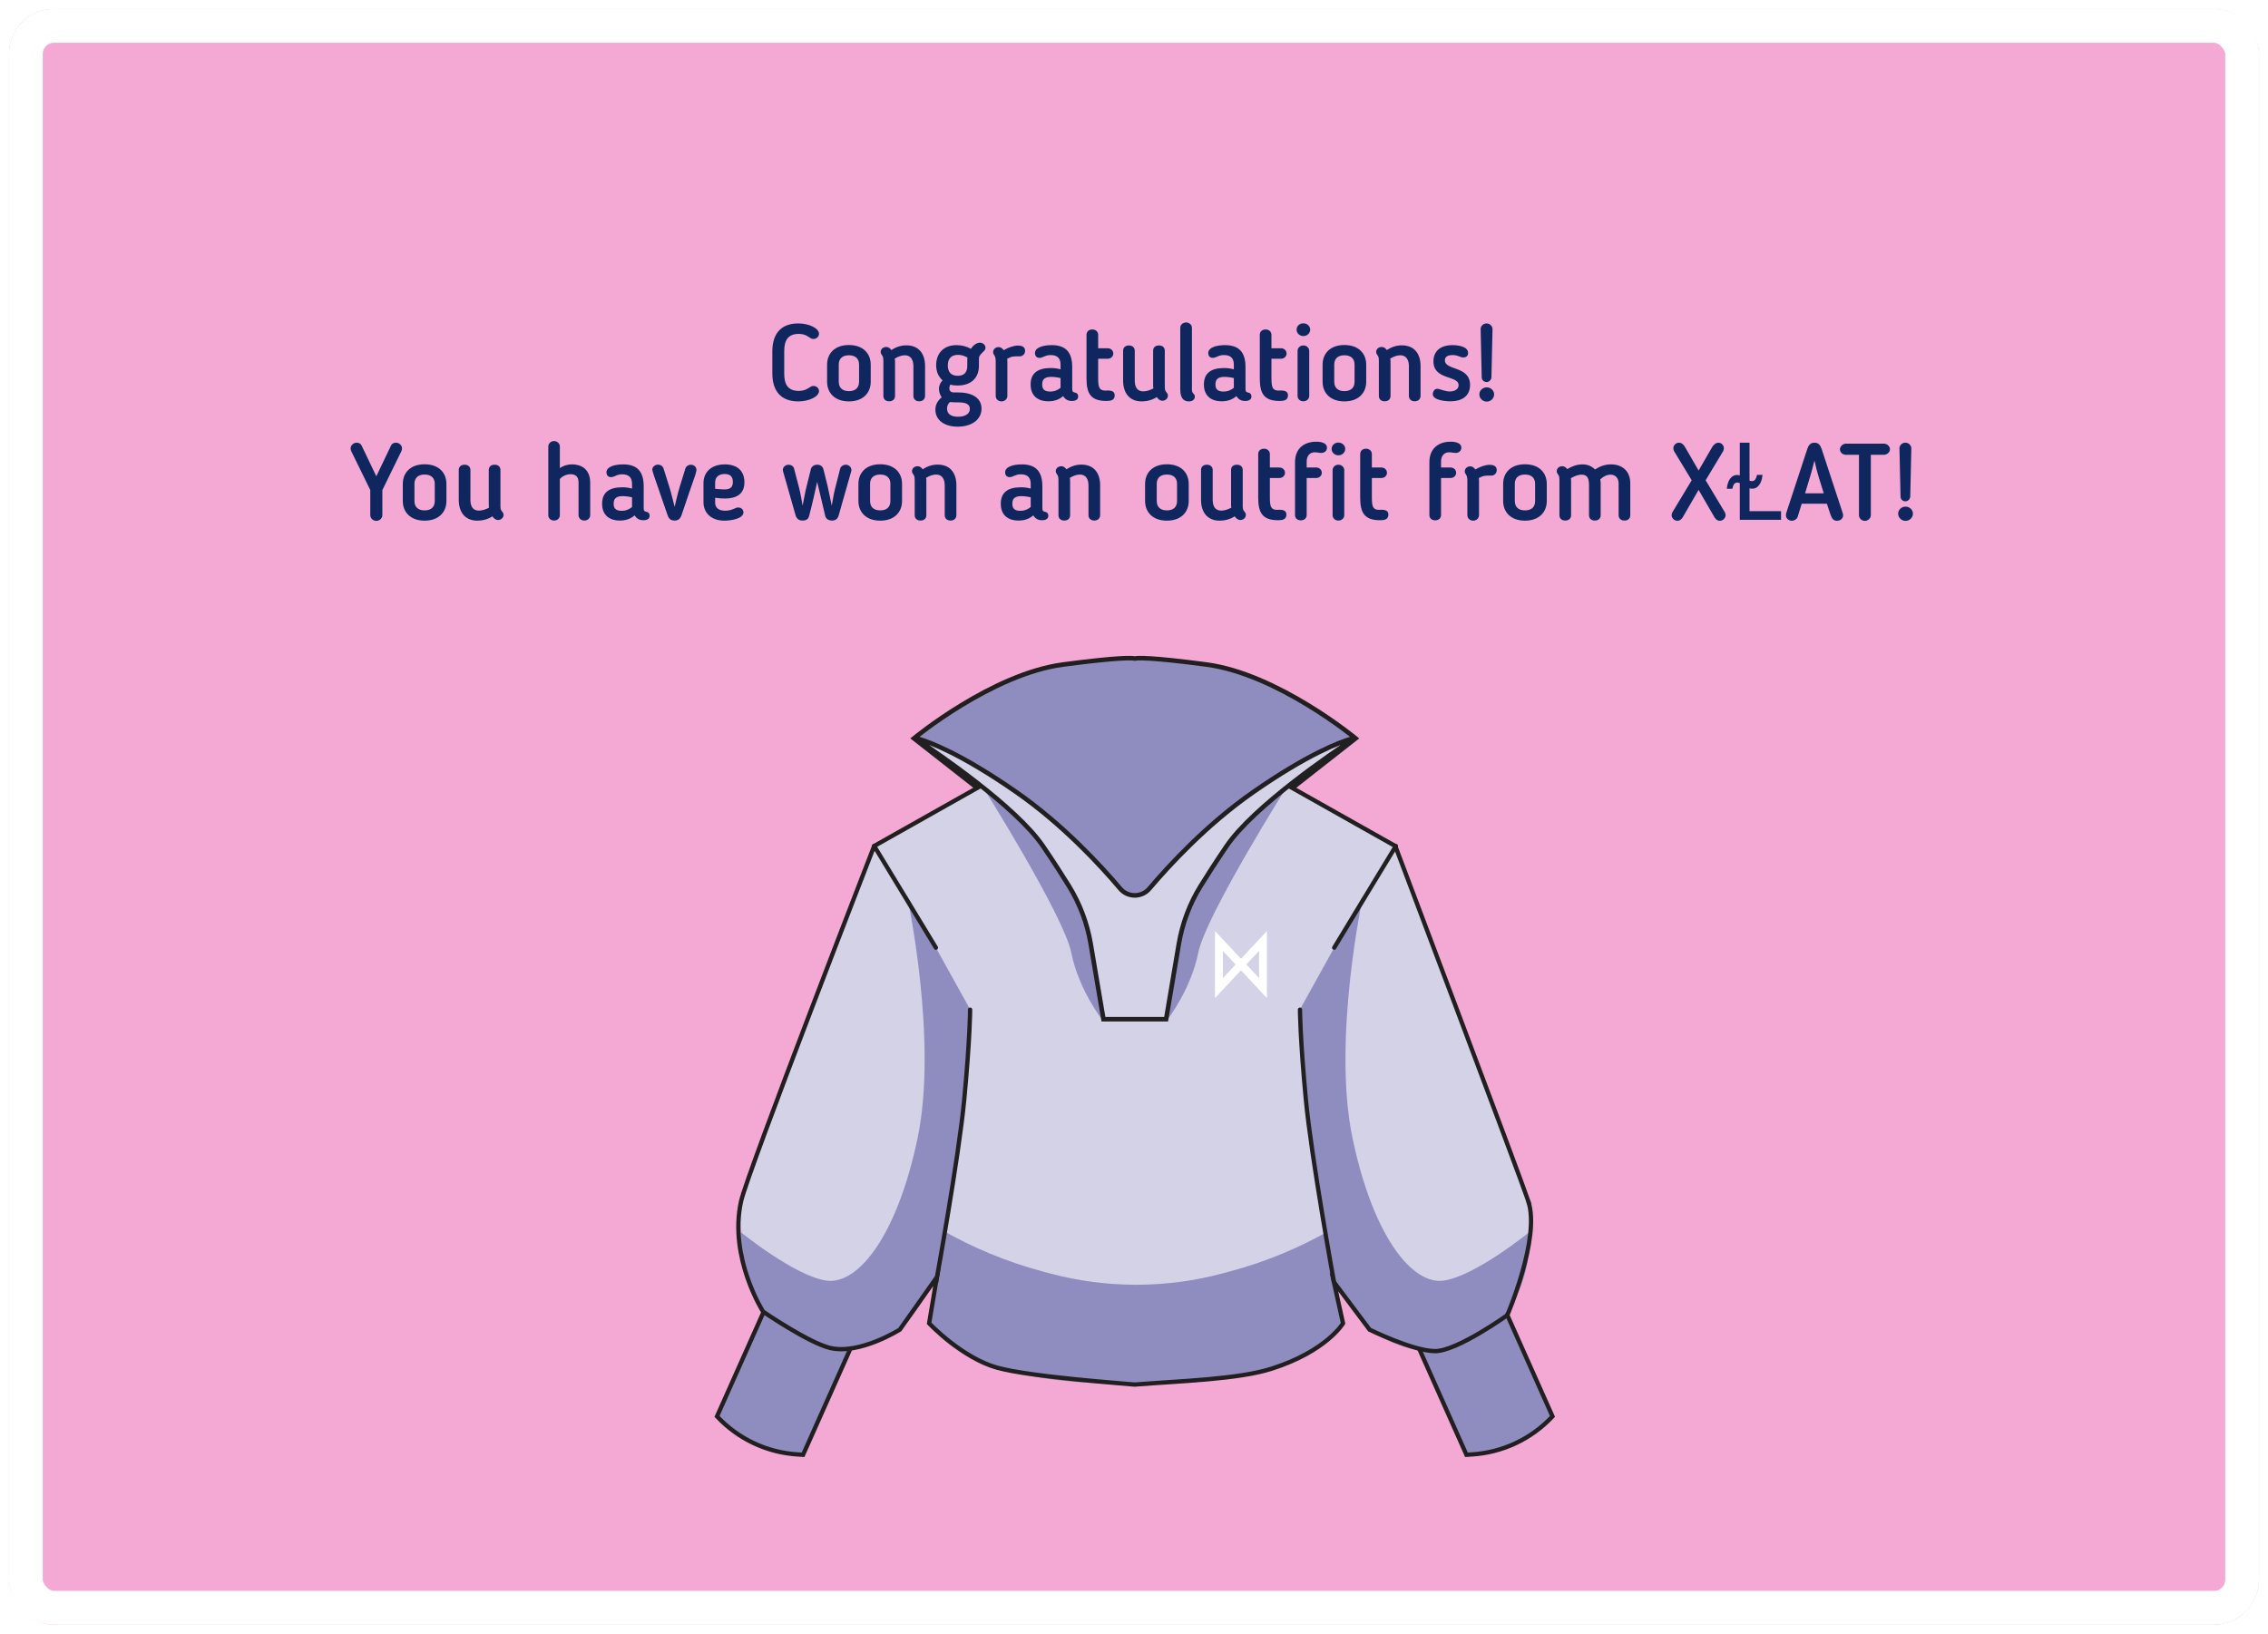 <svg width="1008" height="726" viewBox="0 0 1008 726" fill="none" xmlns="http://www.w3.org/2000/svg">
<g filter="url(#filter0_d_2000_4154)">
<rect x="4" width="1000" height="718" rx="20" fill="#F4A9D4"/>
<rect x="11.5" y="7.5" width="985" height="703" rx="12.5" stroke="white" stroke-width="15"/>
<path d="M343.264 162V152.112C343.264 144.624 346.864 139.728 354.784 139.728C359.488 139.728 364 141.84 364 144.336C364 145.584 362.944 146.64 361.552 146.64C360.64 146.64 360.352 146.304 359.632 145.872L359.392 145.728C358.096 144.816 356.704 144.384 355.024 144.384C350.128 144.384 348.544 147.36 348.544 152.112V162C348.544 166.752 350.128 169.728 355.024 169.728C356.704 169.728 358.096 169.296 359.392 168.432L359.632 168.288C360.352 167.856 360.64 167.52 361.552 167.52C362.944 167.52 364 168.576 364 169.776C364 172.32 359.488 174.384 354.784 174.384C346.864 174.384 343.264 169.488 343.264 162ZM377.294 174.384C370.958 174.384 367.598 170.544 367.598 165.648V158.064C367.598 153.12 370.958 149.328 377.294 149.328C383.63 149.328 386.99 153.12 386.99 158.064V165.648C386.99 170.544 383.63 174.384 377.294 174.384ZM377.294 169.824C380.27 169.824 381.806 168.24 381.806 165.648V158.016C381.806 155.472 380.27 153.888 377.294 153.888C374.318 153.888 372.782 155.472 372.782 158.016V165.648C372.782 168.24 374.318 169.824 377.294 169.824ZM397.796 156.528V171.936C397.796 173.28 396.932 174.336 395.204 174.336C393.476 174.336 392.612 173.28 392.612 171.936V156.528C392.612 154.416 392.276 154.32 391.988 153.84C391.604 153.264 391.412 152.976 391.412 152.4C391.412 151.152 392.468 150.192 393.908 150.192C394.82 150.192 395.588 150.72 396.164 151.584C398.324 150.096 400.676 149.472 402.788 149.472C408.356 149.472 411.14 153.168 411.14 158.688V171.936C411.14 173.28 410.18 174.336 408.548 174.336C406.868 174.336 405.956 173.28 405.956 171.936V158.688C405.956 155.664 404.564 153.888 402.164 153.888C400.724 153.888 399.236 154.416 397.652 155.376C397.748 155.808 397.796 156.192 397.796 156.528ZM425.141 149.376C427.493 149.376 429.557 149.952 431.525 151.008C432.677 149.136 434.357 148.272 435.557 148.272C436.757 148.272 438.005 149.28 438.005 150.528C438.005 151.152 437.669 151.632 437.429 151.872L436.709 152.592C435.461 153.84 435.029 154.368 435.077 155.808V158.64C435.077 163.584 431.957 167.328 425.573 167.328C424.469 167.328 423.317 167.232 422.357 166.896C422.021 167.616 421.925 168.096 421.925 168.576C421.925 170.064 423.077 170.4 423.893 170.4H425.909C431.765 170.4 436.229 172.656 436.229 177.6C436.229 182.544 431.765 185.616 425.669 185.616C419.812 185.616 415.733 182.784 415.733 178.032C415.733 175.92 416.597 174.24 418.517 172.56C417.605 171.312 417.317 169.776 417.317 168.72C417.317 167.664 417.701 166.32 418.901 165.024C417.029 163.344 416.069 161.04 416.069 158.304C416.069 153.216 419.189 149.376 425.141 149.376ZM429.893 157.2C429.893 156.432 429.893 155.616 429.941 154.848C428.549 154.128 427.253 153.696 425.812 153.696C422.789 153.696 421.253 155.376 421.253 158.4C421.253 161.184 422.549 163.008 425.669 163.008C428.549 163.008 429.893 161.376 429.893 158.736V157.2ZM424.997 174.816C423.989 174.816 423.029 174.72 422.165 174.672C421.301 175.536 420.917 176.4 420.917 177.552C420.917 179.856 422.501 181.2 425.765 181.2C428.837 181.2 431.045 180 431.045 177.696C431.045 175.728 429.413 174.816 426.005 174.816H424.997ZM452.95 154.368C450.934 154.32 449.638 154.272 447.622 155.472C447.67 155.904 447.718 156.24 447.718 156.576V171.936C447.718 173.328 446.566 174.384 445.126 174.384C443.638 174.384 442.534 173.328 442.534 171.936V156.576C442.534 155.232 442.342 154.512 441.862 153.792C441.574 153.408 441.382 153.072 441.382 152.496C441.382 151.152 442.534 150.24 443.878 150.24C444.742 150.24 445.51 150.816 446.086 151.632C448.246 150.336 450.694 149.568 452.374 149.568C454.822 149.568 455.59 150.576 455.59 151.92C455.59 153.456 454.39 154.464 452.95 154.368ZM471.357 160.128V158.016C471.357 155.184 469.917 153.792 466.941 153.792C465.693 153.792 464.925 154.08 464.109 154.416L463.197 154.8C462.909 154.944 462.381 155.04 461.949 155.04C460.557 155.04 459.981 153.936 459.981 152.928C459.981 150.384 463.677 149.376 467.421 149.376C473.901 149.376 476.541 152.784 476.541 159.168V168.912C476.541 170.112 477.021 170.304 477.741 170.448C478.749 170.64 479.181 171.264 479.181 172.176C479.181 173.52 478.173 174.192 476.349 174.192C474.669 174.192 473.421 173.52 472.509 172.032C470.733 173.568 468.621 174.336 465.981 174.336C460.749 174.336 458.061 171.408 458.061 166.944V166.8C458.061 162 461.037 159.552 467.037 159.552C468.525 159.552 469.965 159.744 471.357 160.128ZM467.181 163.488C463.821 163.488 463.197 165.024 463.197 166.848V166.992C463.197 168.912 464.157 170.016 466.797 170.016C468.429 170.016 469.869 169.536 471.357 168.336V164.016C469.965 163.68 468.381 163.488 467.181 163.488ZM482.89 164.16V144.816C482.89 143.472 483.802 142.416 485.482 142.416C487.114 142.416 488.074 143.52 488.074 144.816V150.768H492.346C493.69 150.768 494.794 151.776 494.794 153.12C494.794 154.416 493.69 155.424 492.346 155.424H488.074V163.824C488.074 168.048 488.458 169.584 491.338 169.584C491.674 169.584 492.01 169.536 492.202 169.536C494.266 169.536 495.418 170.064 495.418 171.696C495.418 173.904 493.594 174.192 491.722 174.192C484.666 174.192 482.89 170.736 482.89 164.16ZM514.132 172.464C511.972 173.856 509.62 174.384 507.412 174.384C501.988 174.384 499.156 170.64 499.156 165.12V151.872C499.156 150.528 500.068 149.52 501.748 149.52C503.38 149.52 504.34 150.528 504.34 151.872V165.12C504.34 168.192 505.588 169.92 508.084 169.92C509.524 169.92 511.06 169.44 512.596 168.624C512.548 168.192 512.5 167.808 512.5 167.472V151.872C512.5 150.528 513.364 149.52 515.092 149.52C516.82 149.52 517.684 150.528 517.684 151.872V167.952C517.684 169.632 518.068 169.824 518.548 170.496C518.836 170.832 519.076 171.216 519.076 171.792C519.076 173.184 517.876 174.096 516.628 174.096C515.572 174.096 514.756 173.424 514.132 172.464ZM528.354 174.384C526.818 174.384 524.562 173.76 524.562 169.104V141.696C524.562 140.4 525.666 139.296 527.154 139.296C528.594 139.296 529.746 140.352 529.746 141.696V168.816C529.746 169.824 529.794 170.256 530.418 170.928C530.754 171.264 531.042 171.552 531.042 172.224C531.042 173.568 529.986 174.384 528.354 174.384ZM548.372 160.128V158.016C548.372 155.184 546.932 153.792 543.956 153.792C542.708 153.792 541.94 154.08 541.124 154.416L540.212 154.8C539.924 154.944 539.396 155.04 538.964 155.04C537.572 155.04 536.996 153.936 536.996 152.928C536.996 150.384 540.692 149.376 544.436 149.376C550.916 149.376 553.556 152.784 553.556 159.168V168.912C553.556 170.112 554.036 170.304 554.756 170.448C555.764 170.64 556.196 171.264 556.196 172.176C556.196 173.52 555.188 174.192 553.364 174.192C551.684 174.192 550.436 173.52 549.524 172.032C547.748 173.568 545.636 174.336 542.996 174.336C537.764 174.336 535.076 171.408 535.076 166.944V166.8C535.076 162 538.052 159.552 544.052 159.552C545.54 159.552 546.98 159.744 548.372 160.128ZM544.196 163.488C540.836 163.488 540.212 165.024 540.212 166.848V166.992C540.212 168.912 541.172 170.016 543.812 170.016C545.444 170.016 546.884 169.536 548.372 168.336V164.016C546.98 163.68 545.396 163.488 544.196 163.488ZM559.906 164.16V144.816C559.906 143.472 560.818 142.416 562.498 142.416C564.13 142.416 565.09 143.52 565.09 144.816V150.768H569.362C570.706 150.768 571.81 151.776 571.81 153.12C571.81 154.416 570.706 155.424 569.362 155.424H565.09V163.824C565.09 168.048 565.474 169.584 568.354 169.584C568.69 169.584 569.026 169.536 569.218 169.536C571.282 169.536 572.434 170.064 572.434 171.696C572.434 173.904 570.61 174.192 568.738 174.192C561.682 174.192 559.906 170.736 559.906 164.16ZM582.313 142.512C582.265 144.096 580.969 145.344 579.289 145.344C577.561 145.344 576.265 144.048 576.265 142.512C576.265 140.928 577.561 139.68 579.289 139.68C580.969 139.68 582.313 140.976 582.313 142.512ZM581.881 171.936C581.881 173.328 580.729 174.336 579.289 174.336C577.801 174.336 576.697 173.328 576.697 171.936V151.92C576.697 150.624 577.801 149.52 579.289 149.52C580.729 149.52 581.881 150.624 581.881 151.92V171.936ZM597.512 174.384C591.176 174.384 587.816 170.544 587.816 165.648V158.064C587.816 153.12 591.176 149.328 597.512 149.328C603.848 149.328 607.208 153.12 607.208 158.064V165.648C607.208 170.544 603.848 174.384 597.512 174.384ZM597.512 169.824C600.488 169.824 602.024 168.24 602.024 165.648V158.016C602.024 155.472 600.488 153.888 597.512 153.888C594.536 153.888 593 155.472 593 158.016V165.648C593 168.24 594.536 169.824 597.512 169.824ZM618.015 156.528V171.936C618.015 173.28 617.151 174.336 615.423 174.336C613.695 174.336 612.831 173.28 612.831 171.936V156.528C612.831 154.416 612.495 154.32 612.207 153.84C611.823 153.264 611.631 152.976 611.631 152.4C611.631 151.152 612.687 150.192 614.127 150.192C615.039 150.192 615.807 150.72 616.383 151.584C618.543 150.096 620.895 149.472 623.007 149.472C628.575 149.472 631.359 153.168 631.359 158.688V171.936C631.359 173.28 630.399 174.336 628.767 174.336C627.087 174.336 626.175 173.28 626.175 171.936V158.688C626.175 155.664 624.783 153.888 622.383 153.888C620.943 153.888 619.455 154.416 617.871 155.376C617.967 155.808 618.015 156.192 618.015 156.528ZM637.085 156.576C637.085 152.256 639.965 149.376 645.581 149.376C648.413 149.376 652.493 150.096 652.493 152.88C652.493 154.176 651.629 154.848 650.381 154.848C648.845 154.848 648.125 153.792 645.581 153.792C644.381 153.792 642.173 154.032 642.173 156.096C642.173 160.8 653.357 158.496 653.357 167.088C653.357 171.552 650.333 174.336 644.621 174.336C641.885 174.336 636.797 173.712 636.797 171.168C636.797 170.304 637.373 168.336 639.485 168.864C640.349 169.056 642.413 169.968 644.429 169.968C646.589 169.968 648.269 168.912 648.269 167.184C648.269 162.672 637.085 165.072 637.085 156.576ZM658.541 163.68L658.061 142.224C658.061 140.928 659.213 139.728 660.701 139.728C662.141 139.728 663.341 140.928 663.341 142.224L662.861 163.68C662.813 164.832 661.805 165.792 660.701 165.792C659.453 165.792 658.541 164.832 658.541 163.68ZM664.061 171.264C664.061 172.992 662.573 174.48 660.797 174.48C658.925 174.48 657.485 172.992 657.485 171.264C657.485 169.584 658.925 168.144 660.797 168.144C662.573 168.144 664.061 169.584 664.061 171.264ZM167.251 227.48C165.763 227.48 164.563 226.28 164.563 224.888V213.752L156.067 196.424C155.971 196.136 155.827 195.656 155.827 195.272C155.827 193.88 157.171 192.728 158.515 192.728C159.331 192.728 160.195 193.064 160.627 193.832L167.251 207.656L173.875 193.832C174.307 193.064 175.171 192.728 175.987 192.728C177.379 192.728 178.675 193.88 178.675 195.272C178.675 195.608 178.531 196.088 178.435 196.424L169.939 213.8V224.888C169.939 226.232 168.787 227.48 167.251 227.48ZM188.715 227.384C182.379 227.384 179.019 223.544 179.019 218.648V211.064C179.019 206.12 182.379 202.328 188.715 202.328C195.051 202.328 198.411 206.12 198.411 211.064V218.648C198.411 223.544 195.051 227.384 188.715 227.384ZM188.715 222.824C191.691 222.824 193.227 221.24 193.227 218.648V211.016C193.227 208.472 191.691 206.888 188.715 206.888C185.739 206.888 184.203 208.472 184.203 211.016V218.648C184.203 221.24 185.739 222.824 188.715 222.824ZM218.866 225.464C216.706 226.856 214.354 227.384 212.146 227.384C206.722 227.384 203.89 223.64 203.89 218.12V204.872C203.89 203.528 204.802 202.52 206.482 202.52C208.114 202.52 209.074 203.528 209.074 204.872V218.12C209.074 221.192 210.322 222.92 212.818 222.92C214.258 222.92 215.794 222.44 217.33 221.624C217.282 221.192 217.234 220.808 217.234 220.472V204.872C217.234 203.528 218.098 202.52 219.826 202.52C221.554 202.52 222.418 203.528 222.418 204.872V220.952C222.418 222.632 222.802 222.824 223.282 223.496C223.57 223.832 223.81 224.216 223.81 224.792C223.81 226.184 222.61 227.096 221.362 227.096C220.306 227.096 219.49 226.424 218.866 225.464ZM248.823 224.936C248.823 226.328 247.719 227.336 246.279 227.336C244.791 227.336 243.687 226.328 243.687 224.936V194.456C243.687 193.208 244.743 192.008 246.231 192.008C247.671 192.008 248.823 193.064 248.823 194.456V204.008C250.311 203 252.135 202.376 254.103 202.376C259.719 202.376 262.311 205.736 262.311 210.536V224.936C262.311 226.328 261.111 227.336 259.719 227.336C258.231 227.336 257.127 226.328 257.127 224.936V210.344C257.127 208.04 255.975 206.744 253.671 206.744C251.991 206.744 250.071 207.416 248.823 208.904V224.936ZM280.904 213.128V211.016C280.904 208.184 279.464 206.792 276.488 206.792C275.24 206.792 274.472 207.08 273.656 207.416L272.743 207.8C272.456 207.944 271.928 208.04 271.496 208.04C270.104 208.04 269.528 206.936 269.528 205.928C269.528 203.384 273.224 202.376 276.968 202.376C283.448 202.376 286.088 205.784 286.088 212.168V221.912C286.088 223.112 286.568 223.304 287.288 223.448C288.296 223.64 288.728 224.264 288.728 225.176C288.728 226.52 287.72 227.192 285.896 227.192C284.216 227.192 282.968 226.52 282.056 225.032C280.28 226.568 278.168 227.336 275.528 227.336C270.296 227.336 267.608 224.408 267.608 219.944V219.8C267.608 215 270.584 212.552 276.584 212.552C278.072 212.552 279.512 212.744 280.904 213.128ZM276.728 216.488C273.368 216.488 272.743 218.024 272.743 219.848V219.992C272.743 221.912 273.704 223.016 276.344 223.016C277.976 223.016 279.416 222.536 280.904 221.336V217.016C279.512 216.68 277.928 216.488 276.728 216.488ZM309.53 205.112L309.05 206.984C306.938 212.888 305.018 218.84 302.954 224.792C302.33 226.616 301.418 227.336 299.834 227.336C298.106 227.336 297.29 226.616 296.666 224.84C294.65 218.888 292.538 212.888 290.474 206.888L289.946 205.016C289.946 204.92 289.898 204.824 289.898 204.728C289.898 203.432 291.194 202.472 292.49 202.472C293.45 202.472 294.554 203.096 294.89 204.152C295.754 206.984 296.666 209.864 297.578 212.696C298.442 215.528 299.066 218.36 299.834 221.192C300.554 218.36 301.13 215.528 301.994 212.696C302.858 209.864 303.722 207.032 304.634 204.152C304.922 203.192 306.026 202.52 307.034 202.52C308.378 202.52 309.53 203.48 309.53 204.824C309.53 204.92 309.53 205.016 309.53 205.112ZM322.116 217.544C320.772 217.544 319.38 217.448 317.844 217.208V219.416C317.844 221.576 319.332 222.968 322.356 222.968C324.132 222.968 325.428 222.488 327.012 221.768C327.156 221.672 327.492 221.528 328.068 221.528C329.7 221.528 330.42 222.728 330.42 223.688C330.42 226.568 324.756 227.384 321.924 227.384C316.02 227.384 312.66 223.832 312.66 219.176V210.68C312.66 205.976 315.972 202.376 322.164 202.376C327.972 202.376 330.852 205.544 330.852 210.344C330.852 214.856 328.212 217.544 322.116 217.544ZM325.716 210.2C325.716 207.656 324.42 206.648 322.068 206.648C319.38 206.648 317.844 208.088 317.844 210.392V213.224C319.476 213.416 321.348 213.512 322.068 213.512C324.804 213.512 325.716 212.216 325.716 210.2ZM378.361 205.304L372.793 224.888C372.313 226.52 371.545 227.336 369.721 227.336C368.425 227.336 367.081 226.664 366.793 225.368L363.193 210.152C362.041 215.288 360.937 220.328 359.593 225.368C359.209 226.808 358.249 227.336 356.665 227.336C354.937 227.336 353.977 226.424 353.545 224.84L347.977 205.304C347.929 205.112 347.929 204.968 347.929 204.824C347.929 203.624 349.033 202.52 350.521 202.52C351.577 202.52 352.633 203.144 352.921 204.248L355.273 213.272C355.897 215.72 356.233 218.216 356.713 220.712C357.337 217.832 357.769 214.952 358.489 212.12L360.361 204.584C360.649 203.384 361.705 202.52 363.241 202.52C364.729 202.52 365.689 203.384 365.977 204.584L367.849 212.12C368.521 214.952 369.001 217.832 369.673 220.712C370.153 218.216 370.489 215.72 371.113 213.272L373.417 204.248C373.657 203.288 374.809 202.52 375.865 202.52C377.209 202.52 378.409 203.528 378.409 204.92C378.409 204.968 378.361 205.208 378.361 205.304ZM391.215 227.384C384.879 227.384 381.519 223.544 381.519 218.648V211.064C381.519 206.12 384.879 202.328 391.215 202.328C397.551 202.328 400.911 206.12 400.911 211.064V218.648C400.911 223.544 397.551 227.384 391.215 227.384ZM391.215 222.824C394.191 222.824 395.727 221.24 395.727 218.648V211.016C395.727 208.472 394.191 206.888 391.215 206.888C388.239 206.888 386.703 208.472 386.703 211.016V218.648C386.703 221.24 388.239 222.824 391.215 222.824ZM411.718 209.528V224.936C411.718 226.28 410.854 227.336 409.126 227.336C407.398 227.336 406.534 226.28 406.534 224.936V209.528C406.534 207.416 406.198 207.32 405.91 206.84C405.526 206.264 405.334 205.976 405.334 205.4C405.334 204.152 406.39 203.192 407.83 203.192C408.742 203.192 409.51 203.72 410.086 204.584C412.246 203.096 414.598 202.472 416.71 202.472C422.278 202.472 425.062 206.168 425.062 211.688V224.936C425.062 226.28 424.102 227.336 422.47 227.336C420.79 227.336 419.878 226.28 419.878 224.936V211.688C419.878 208.664 418.486 206.888 416.086 206.888C414.646 206.888 413.158 207.416 411.574 208.376C411.67 208.808 411.718 209.192 411.718 209.528ZM458.091 213.128V211.016C458.091 208.184 456.651 206.792 453.675 206.792C452.427 206.792 451.659 207.08 450.843 207.416L449.931 207.8C449.643 207.944 449.115 208.04 448.683 208.04C447.291 208.04 446.715 206.936 446.715 205.928C446.715 203.384 450.411 202.376 454.155 202.376C460.635 202.376 463.275 205.784 463.275 212.168V221.912C463.275 223.112 463.755 223.304 464.475 223.448C465.483 223.64 465.915 224.264 465.915 225.176C465.915 226.52 464.907 227.192 463.083 227.192C461.403 227.192 460.155 226.52 459.243 225.032C457.467 226.568 455.355 227.336 452.715 227.336C447.483 227.336 444.795 224.408 444.795 219.944V219.8C444.795 215 447.771 212.552 453.771 212.552C455.259 212.552 456.699 212.744 458.091 213.128ZM453.915 216.488C450.555 216.488 449.931 218.024 449.931 219.848V219.992C449.931 221.912 450.891 223.016 453.531 223.016C455.163 223.016 456.603 222.536 458.091 221.336V217.016C456.699 216.68 455.115 216.488 453.915 216.488ZM475.609 209.528V224.936C475.609 226.28 474.745 227.336 473.017 227.336C471.289 227.336 470.425 226.28 470.425 224.936V209.528C470.425 207.416 470.089 207.32 469.801 206.84C469.417 206.264 469.225 205.976 469.225 205.4C469.225 204.152 470.281 203.192 471.721 203.192C472.633 203.192 473.401 203.72 473.977 204.584C476.137 203.096 478.489 202.472 480.601 202.472C486.169 202.472 488.953 206.168 488.953 211.688V224.936C488.953 226.28 487.993 227.336 486.361 227.336C484.681 227.336 483.769 226.28 483.769 224.936V211.688C483.769 208.664 482.377 206.888 479.977 206.888C478.537 206.888 477.049 207.416 475.465 208.376C475.561 208.808 475.609 209.192 475.609 209.528ZM518.622 227.384C512.286 227.384 508.926 223.544 508.926 218.648V211.064C508.926 206.12 512.286 202.328 518.622 202.328C524.958 202.328 528.318 206.12 528.318 211.064V218.648C528.318 223.544 524.958 227.384 518.622 227.384ZM518.622 222.824C521.598 222.824 523.134 221.24 523.134 218.648V211.016C523.134 208.472 521.598 206.888 518.622 206.888C515.646 206.888 514.11 208.472 514.11 211.016V218.648C514.11 221.24 515.646 222.824 518.622 222.824ZM548.772 225.464C546.612 226.856 544.26 227.384 542.052 227.384C536.628 227.384 533.796 223.64 533.796 218.12V204.872C533.796 203.528 534.708 202.52 536.388 202.52C538.02 202.52 538.98 203.528 538.98 204.872V218.12C538.98 221.192 540.228 222.92 542.724 222.92C544.164 222.92 545.7 222.44 547.236 221.624C547.188 221.192 547.14 220.808 547.14 220.472V204.872C547.14 203.528 548.004 202.52 549.732 202.52C551.46 202.52 552.324 203.528 552.324 204.872V220.952C552.324 222.632 552.708 222.824 553.188 223.496C553.476 223.832 553.716 224.216 553.716 224.792C553.716 226.184 552.516 227.096 551.268 227.096C550.212 227.096 549.396 226.424 548.772 225.464ZM559.203 217.16V197.816C559.203 196.472 560.115 195.416 561.795 195.416C563.427 195.416 564.387 196.52 564.387 197.816V203.768H568.659C570.003 203.768 571.107 204.776 571.107 206.12C571.107 207.416 570.003 208.424 568.659 208.424H564.387V216.824C564.387 221.048 564.771 222.584 567.651 222.584C567.987 222.584 568.323 222.536 568.515 222.536C570.579 222.536 571.731 223.064 571.731 224.696C571.731 226.904 569.907 227.192 568.035 227.192C560.979 227.192 559.203 223.736 559.203 217.16ZM575.562 224.888V201.464C575.562 195.272 579.594 192.44 584.634 192.296C585.642 192.248 589.77 192.296 589.77 194.984C589.77 196.424 588.57 197.288 587.226 197.288C586.362 197.288 585.45 197 584.346 197C581.898 197 580.746 198.872 580.746 201.128V203.768H585.018C586.362 203.768 587.466 204.776 587.466 206.12C587.466 207.416 586.362 208.424 585.018 208.424H580.746V224.888C580.746 226.184 579.786 227.24 578.154 227.24C576.474 227.24 575.562 226.184 575.562 224.888ZM597.882 195.512C597.834 197.096 596.538 198.344 594.858 198.344C593.13 198.344 591.834 197.048 591.834 195.512C591.834 193.928 593.13 192.68 594.858 192.68C596.538 192.68 597.882 193.976 597.882 195.512ZM597.45 224.936C597.45 226.328 596.298 227.336 594.858 227.336C593.37 227.336 592.266 226.328 592.266 224.936V204.92C592.266 203.624 593.37 202.52 594.858 202.52C596.298 202.52 597.45 203.624 597.45 204.92V224.936ZM604.531 217.16V197.816C604.531 196.472 605.443 195.416 607.123 195.416C608.755 195.416 609.715 196.52 609.715 197.816V203.768H613.987C615.331 203.768 616.435 204.776 616.435 206.12C616.435 207.416 615.331 208.424 613.987 208.424H609.715V216.824C609.715 221.048 610.099 222.584 612.979 222.584C613.315 222.584 613.651 222.536 613.843 222.536C615.907 222.536 617.059 223.064 617.059 224.696C617.059 226.904 615.235 227.192 613.363 227.192C606.307 227.192 604.531 223.736 604.531 217.16ZM635.281 224.888V201.464C635.281 195.272 639.313 192.44 644.353 192.296C645.361 192.248 649.489 192.296 649.489 194.984C649.489 196.424 648.289 197.288 646.945 197.288C646.081 197.288 645.169 197 644.065 197C641.617 197 640.465 198.872 640.465 201.128V203.768H644.737C646.081 203.768 647.185 204.776 647.185 206.12C647.185 207.416 646.081 208.424 644.737 208.424H640.465V224.888C640.465 226.184 639.505 227.24 637.873 227.24C636.193 227.24 635.281 226.184 635.281 224.888ZM662.575 207.368C660.559 207.32 659.263 207.272 657.247 208.472C657.295 208.904 657.343 209.24 657.343 209.576V224.936C657.343 226.328 656.191 227.384 654.751 227.384C653.263 227.384 652.159 226.328 652.159 224.936V209.576C652.159 208.232 651.967 207.512 651.487 206.792C651.199 206.408 651.007 206.072 651.007 205.496C651.007 204.152 652.159 203.24 653.503 203.24C654.367 203.24 655.135 203.816 655.711 204.632C657.871 203.336 660.319 202.568 661.999 202.568C664.447 202.568 665.215 203.576 665.215 204.92C665.215 206.456 664.015 207.464 662.575 207.368ZM677.762 227.384C671.426 227.384 668.066 223.544 668.066 218.648V211.064C668.066 206.12 671.426 202.328 677.762 202.328C684.098 202.328 687.458 206.12 687.458 211.064V218.648C687.458 223.544 684.098 227.384 677.762 227.384ZM677.762 222.824C680.738 222.824 682.274 221.24 682.274 218.648V211.016C682.274 208.472 680.738 206.888 677.762 206.888C674.786 206.888 673.25 208.472 673.25 211.016V218.648C673.25 221.24 674.786 222.824 677.762 222.824ZM719.385 224.936V210.824C719.385 208.664 718.137 206.936 715.785 206.936C714.153 206.936 712.473 207.8 711.225 209.048C711.321 209.576 711.417 210.152 711.417 210.728V224.936C711.417 226.28 710.553 227.336 708.825 227.336C707.097 227.336 706.233 226.28 706.233 224.936V211.784C706.233 208.952 705.753 206.936 702.969 206.936C701.337 206.936 699.561 207.656 698.169 208.52C698.217 208.856 698.265 209.24 698.265 209.528V224.936C698.265 226.28 697.401 227.336 695.673 227.336C693.945 227.336 693.081 226.28 693.081 224.936V209.528C693.081 207.416 692.745 207.32 692.457 206.84C692.073 206.264 691.881 205.928 691.881 205.448C691.881 204.104 692.985 203.192 694.329 203.192C695.289 203.192 696.009 203.72 696.537 204.488C698.697 203.144 701.001 202.376 703.305 202.376C705.609 202.376 707.385 203.144 708.873 204.632C711.177 203.192 713.337 202.376 715.977 202.376C721.401 202.376 724.569 205.736 724.569 210.728V224.936C724.569 226.28 723.705 227.336 721.977 227.336C720.249 227.336 719.385 226.28 719.385 224.936ZM754.937 213.704C752.633 217.736 750.281 221.768 747.929 225.8C747.497 226.52 746.777 227.432 745.48 227.432C744.137 227.432 742.937 226.232 742.937 224.936C742.937 224.456 743.129 223.88 743.321 223.592C746.201 218.84 748.985 214.136 751.865 209.432L744.041 196.52C743.849 196.136 743.705 195.608 743.705 195.176C743.705 193.928 744.857 192.728 746.201 192.728C747.401 192.728 748.312 193.64 748.889 194.648L754.937 205.112L760.985 194.648C761.465 193.832 762.473 192.776 763.721 192.728C765.017 192.728 766.169 193.832 766.169 195.224C766.169 195.608 766.025 196.088 765.833 196.52L758.057 209.432L766.552 223.592C766.745 223.88 766.937 224.456 766.937 224.936C766.937 226.232 765.737 227.432 764.441 227.432C763.145 227.432 762.425 226.616 761.945 225.8L754.937 213.704ZM777.561 209.576C777.721 209.64 777.897 209.704 778.089 209.768C778.281 209.8 778.457 209.816 778.617 209.816C779.257 209.816 779.737 209.592 780.057 209.144C780.409 208.664 780.697 207.96 780.921 207.032H783.321C783.225 208.28 782.969 209.368 782.553 210.296C782.169 211.192 781.657 211.896 781.017 212.408C780.377 212.92 779.609 213.176 778.713 213.176C778.521 213.176 778.313 213.16 778.089 213.128C777.897 213.096 777.721 213.048 777.561 212.984V223.16H791.577V227H773.241V210.68C773.081 210.616 772.905 210.568 772.713 210.536C772.553 210.472 772.393 210.44 772.233 210.44C771.561 210.44 771.049 210.68 770.697 211.16C770.377 211.608 770.121 212.296 769.929 213.224H767.481C767.641 211.336 768.121 209.848 768.921 208.76C769.721 207.64 770.777 207.08 772.089 207.08C772.281 207.08 772.473 207.096 772.665 207.128C772.857 207.16 773.049 207.208 773.241 207.272V192.728H777.561V209.576ZM800.765 219.848L798.989 225.608C798.653 226.76 797.357 227.432 796.493 227.432C795.005 227.432 793.757 226.472 793.757 224.984C793.757 224.744 793.805 224.264 793.853 224.072L803.213 195.608C803.741 193.976 804.557 192.728 806.429 192.728C808.301 192.728 809.069 193.928 809.645 195.608L819.005 224.072C819.101 224.264 819.149 224.744 819.149 224.984C819.149 226.472 817.949 227.432 816.413 227.432C814.685 227.432 814.109 226.232 813.485 224.504L811.949 219.848H800.765ZM806.429 200.648C805.229 205.736 803.693 210.392 802.253 215.24H810.557C809.069 210.392 807.437 205.64 806.429 200.648ZM826.205 224.984V198.104H820.397C818.861 198.104 817.757 196.952 817.757 195.656C817.757 194.552 818.909 193.16 820.397 193.16H837.293C838.637 193.16 839.981 194.264 839.981 195.656C839.981 196.952 838.733 198.104 837.293 198.104H831.485V224.984C831.485 226.28 830.285 227.48 828.845 227.48C827.357 227.48 826.205 226.28 826.205 224.984ZM844.682 216.68L844.202 195.224C844.202 193.928 845.354 192.728 846.842 192.728C848.282 192.728 849.482 193.928 849.482 195.224L849.002 216.68C848.954 217.832 847.946 218.792 846.842 218.792C845.594 218.792 844.682 217.832 844.682 216.68ZM850.202 224.264C850.202 225.992 848.714 227.48 846.938 227.48C845.066 227.48 843.626 225.992 843.626 224.264C843.626 222.584 845.066 221.144 846.938 221.144C848.714 221.144 850.202 222.584 850.202 224.264Z" fill="#0F275E"/>
<path d="M356.917 642.52L354.688 642.378C340.946 641.567 328.056 635.507 318.672 625.454L345.587 565.096L383.833 582.162L356.917 642.52Z" fill="#8F8CBF" stroke="#221F20" stroke-width="1.905" stroke-miterlimit="10"/>
<path d="M651.755 642.52L653.984 642.378C667.726 641.567 680.616 635.507 690 625.454L663.084 565.096L624.839 582.162L651.755 642.52Z" fill="#8F8CBF" stroke="#221F20" stroke-width="1.905" stroke-miterlimit="10"/>
<path d="M536.167 291.317C511.622 288.074 505.744 288.358 504.346 288.641C502.947 288.358 497.07 288.074 472.525 291.317C440.867 295.492 406.188 324.131 406.188 324.131L504.346 401.062L602.503 324.131C602.503 324.131 567.825 295.492 536.167 291.317Z" fill="#8F8CBF" stroke="#221F20" stroke-width="2.027" stroke-miterlimit="10"/>
<path d="M679.299 529.911C673.867 517.973 620.137 371.983 620.137 371.983L571.757 344.723C571.757 344.723 564.785 345.939 548.895 357.329C533.572 368.335 506.211 400.074 504.326 402.243C502.461 400.054 475.099 368.335 459.757 357.329C443.887 345.939 436.894 344.723 436.894 344.723L388.515 371.983C388.515 371.983 336.872 507.758 329.353 529.911C325.137 542.335 342.385 581.472 342.385 581.472C342.385 581.472 359.207 595.031 368.977 595.031C378.746 595.031 399.905 586.884 399.905 586.884L416.383 563.555L412.938 584.066C412.938 584.066 429.456 597.747 445.083 602.085C460.081 606.26 501.022 610.921 504.204 611.286C504.204 611.286 504.245 611.286 504.306 611.286C504.366 611.286 504.407 611.286 504.407 611.286C507.589 610.901 548.53 606.24 563.528 602.064C579.135 597.727 595.673 584.046 595.673 584.046L592.228 563.535L608.706 586.863C608.706 586.863 629.865 595.011 639.634 595.011C649.403 595.011 666.226 581.452 666.226 581.452C666.226 581.452 684.67 541.828 679.258 529.89L679.299 529.911Z" fill="#D3D2E7"/>
<path d="M403.128 394.034C403.128 394.034 416.991 458.04 407.81 501.819C398.628 545.598 381.238 567.163 367.193 565.095C353.147 563.028 329.231 543.571 329.231 543.571C329.231 543.571 326.11 577.033 354.647 592.112C374.266 602.469 393.764 591.707 399.946 586.924C404.628 583.296 413.647 568.723 416.424 563.596C419.038 558.792 418.085 546.773 419.97 540.024C427.834 511.953 431.158 444.582 431.158 444.582L403.128 394.054V394.034Z" fill="#8F8CBF"/>
<path d="M605.807 394.034C605.807 394.034 591.944 458.04 601.125 501.819C610.306 545.598 627.696 567.163 641.742 565.095C655.788 563.028 679.704 543.571 679.704 543.571C679.704 543.571 682.825 577.033 654.288 592.112C634.669 602.469 615.171 591.707 608.989 586.924C604.307 583.296 595.288 568.723 592.511 563.596C589.897 558.792 590.849 546.773 588.964 540.024C581.1 511.953 577.776 444.582 577.776 444.582L605.807 394.054V394.034Z" fill="#8F8CBF"/>
<path d="M592.511 561.063L592.025 542.213C577.837 550.442 562.596 556.766 546.726 561.002L543.341 561.914C518.209 568.643 491.739 568.643 466.607 561.914L463.222 561.002C447.332 556.745 432.091 550.422 417.924 542.213L417.437 561.063C417.437 561.063 411.195 581.351 412.998 584.087C432.111 613.212 498.326 611.064 504.995 610.759C511.642 611.043 577.878 613.212 596.991 584.087L592.552 561.063H592.511Z" fill="#8F8CBF"/>
<path d="M436.225 344.723C436.225 344.723 472.829 402.912 476.113 419.329C479.396 435.746 489.712 448.961 489.712 448.961L503.637 445.637C503.637 445.637 496.745 411.121 488.456 398.433C480.166 385.745 459.797 359.052 459.797 359.052L436.225 344.703V344.723Z" fill="#8F8CBF"/>
<path d="M572.466 344.723C572.466 344.723 535.863 402.912 532.579 419.329C529.296 435.726 518.979 448.961 518.979 448.961L505.055 445.637C505.055 445.637 511.947 411.121 520.236 398.433C528.526 385.745 548.895 359.052 548.895 359.052L572.466 344.703V344.723Z" fill="#8F8CBF"/>
<path d="M679.299 529.911C675.083 517.486 620.136 371.983 620.136 371.983L571.757 344.723C571.757 344.723 564.785 345.939 548.895 357.329C533.572 368.335 506.211 400.074 504.326 402.243C502.461 400.054 475.099 368.335 459.756 357.329C443.887 345.939 436.894 344.723 436.894 344.723L388.515 371.983C388.515 371.983 332.17 517.101 329.353 529.911C323.86 554.921 339.142 578.898 339.142 578.898C339.142 578.898 359.471 592.802 368.976 595.052C382.049 598.132 399.905 586.904 399.905 586.904L416.383 563.576L412.938 584.087C412.938 584.087 427.531 599.47 443.157 603.807C458.155 607.983 501.042 610.942 504.204 611.307C504.204 611.307 504.245 611.307 504.305 611.307C504.366 611.307 504.407 611.307 504.407 611.307C524.715 609.705 550.293 608.996 565.129 604.274C589.654 596.45 596.909 584.087 596.909 584.087L592.836 565.724L608.705 586.904C608.705 586.904 628.081 596.45 637.851 596.45C647.62 596.45 669.914 580.479 669.914 580.479C669.914 580.479 684.71 546.064 679.258 529.911H679.299Z" stroke="#221F20" stroke-width="1.905" stroke-miterlimit="10"/>
<path d="M388.535 371.983L415.958 417.16" stroke="#221F20" stroke-width="1.905" stroke-miterlimit="10" stroke-linecap="round"/>
<path d="M416.059 565.724C416.059 565.724 426.132 510.332 428.544 484.733C431.158 457.027 431.158 444.704 431.158 444.704" stroke="#221F20" stroke-width="1.905" stroke-miterlimit="10" stroke-linecap="round"/>
<path d="M620.38 371.983L592.978 417.16" stroke="#221F20" stroke-width="1.905" stroke-miterlimit="10" stroke-linecap="round"/>
<path d="M592.876 565.724C592.876 565.724 582.803 510.332 580.391 484.733C577.776 457.027 577.776 444.704 577.776 444.704" stroke="#221F20" stroke-width="1.905" stroke-miterlimit="10" stroke-linecap="round"/>
<path d="M600.456 324.374C595.592 325.793 581.445 330.981 556.941 348.047C536.43 362.336 519.79 380.334 510.852 390.893C507.447 394.927 501.245 394.927 497.84 390.893C488.922 380.334 472.262 362.336 451.751 348.047C427.247 330.981 413.1 325.793 408.235 324.374C407.871 324.273 407.627 324.759 407.952 324.962C416.039 330.313 451.528 354.371 463.506 371.963C468.37 379.118 472.201 385.076 475.12 389.819C479.943 397.643 483.206 406.338 484.747 415.397L490.422 448.941H518.27L523.945 415.397C525.485 406.317 528.749 397.643 533.572 389.819C536.491 385.097 540.321 379.118 545.186 371.963C557.164 354.35 592.653 330.313 600.74 324.962C601.064 324.759 600.821 324.252 600.456 324.374Z" fill="#D4D3E8" stroke="#221F20" stroke-width="2.027" stroke-miterlimit="10"/>
<path d="M563.082 439.577L551.55 427.213L539.997 439.557V409.722L551.55 422.086L563.082 409.742V439.597V439.577ZM549.158 424.639L543.504 418.6V430.679L549.158 424.639ZM559.596 430.679V418.579L553.941 424.619L559.596 430.679Z" fill="white"/>
</g>
<defs>
<filter id="filter0_d_2000_4154" x="0" y="0" width="1008" height="726" filterUnits="userSpaceOnUse" color-interpolation-filters="sRGB">
<feFlood flood-opacity="0" result="BackgroundImageFix"/>
<feColorMatrix in="SourceAlpha" type="matrix" values="0 0 0 0 0 0 0 0 0 0 0 0 0 0 0 0 0 0 127 0" result="hardAlpha"/>
<feOffset dy="4"/>
<feGaussianBlur stdDeviation="2"/>
<feComposite in2="hardAlpha" operator="out"/>
<feColorMatrix type="matrix" values="0 0 0 0 0 0 0 0 0 0 0 0 0 0 0 0 0 0 0.25 0"/>
<feBlend mode="normal" in2="BackgroundImageFix" result="effect1_dropShadow_2000_4154"/>
<feBlend mode="normal" in="SourceGraphic" in2="effect1_dropShadow_2000_4154" result="shape"/>
</filter>
</defs>
</svg>
